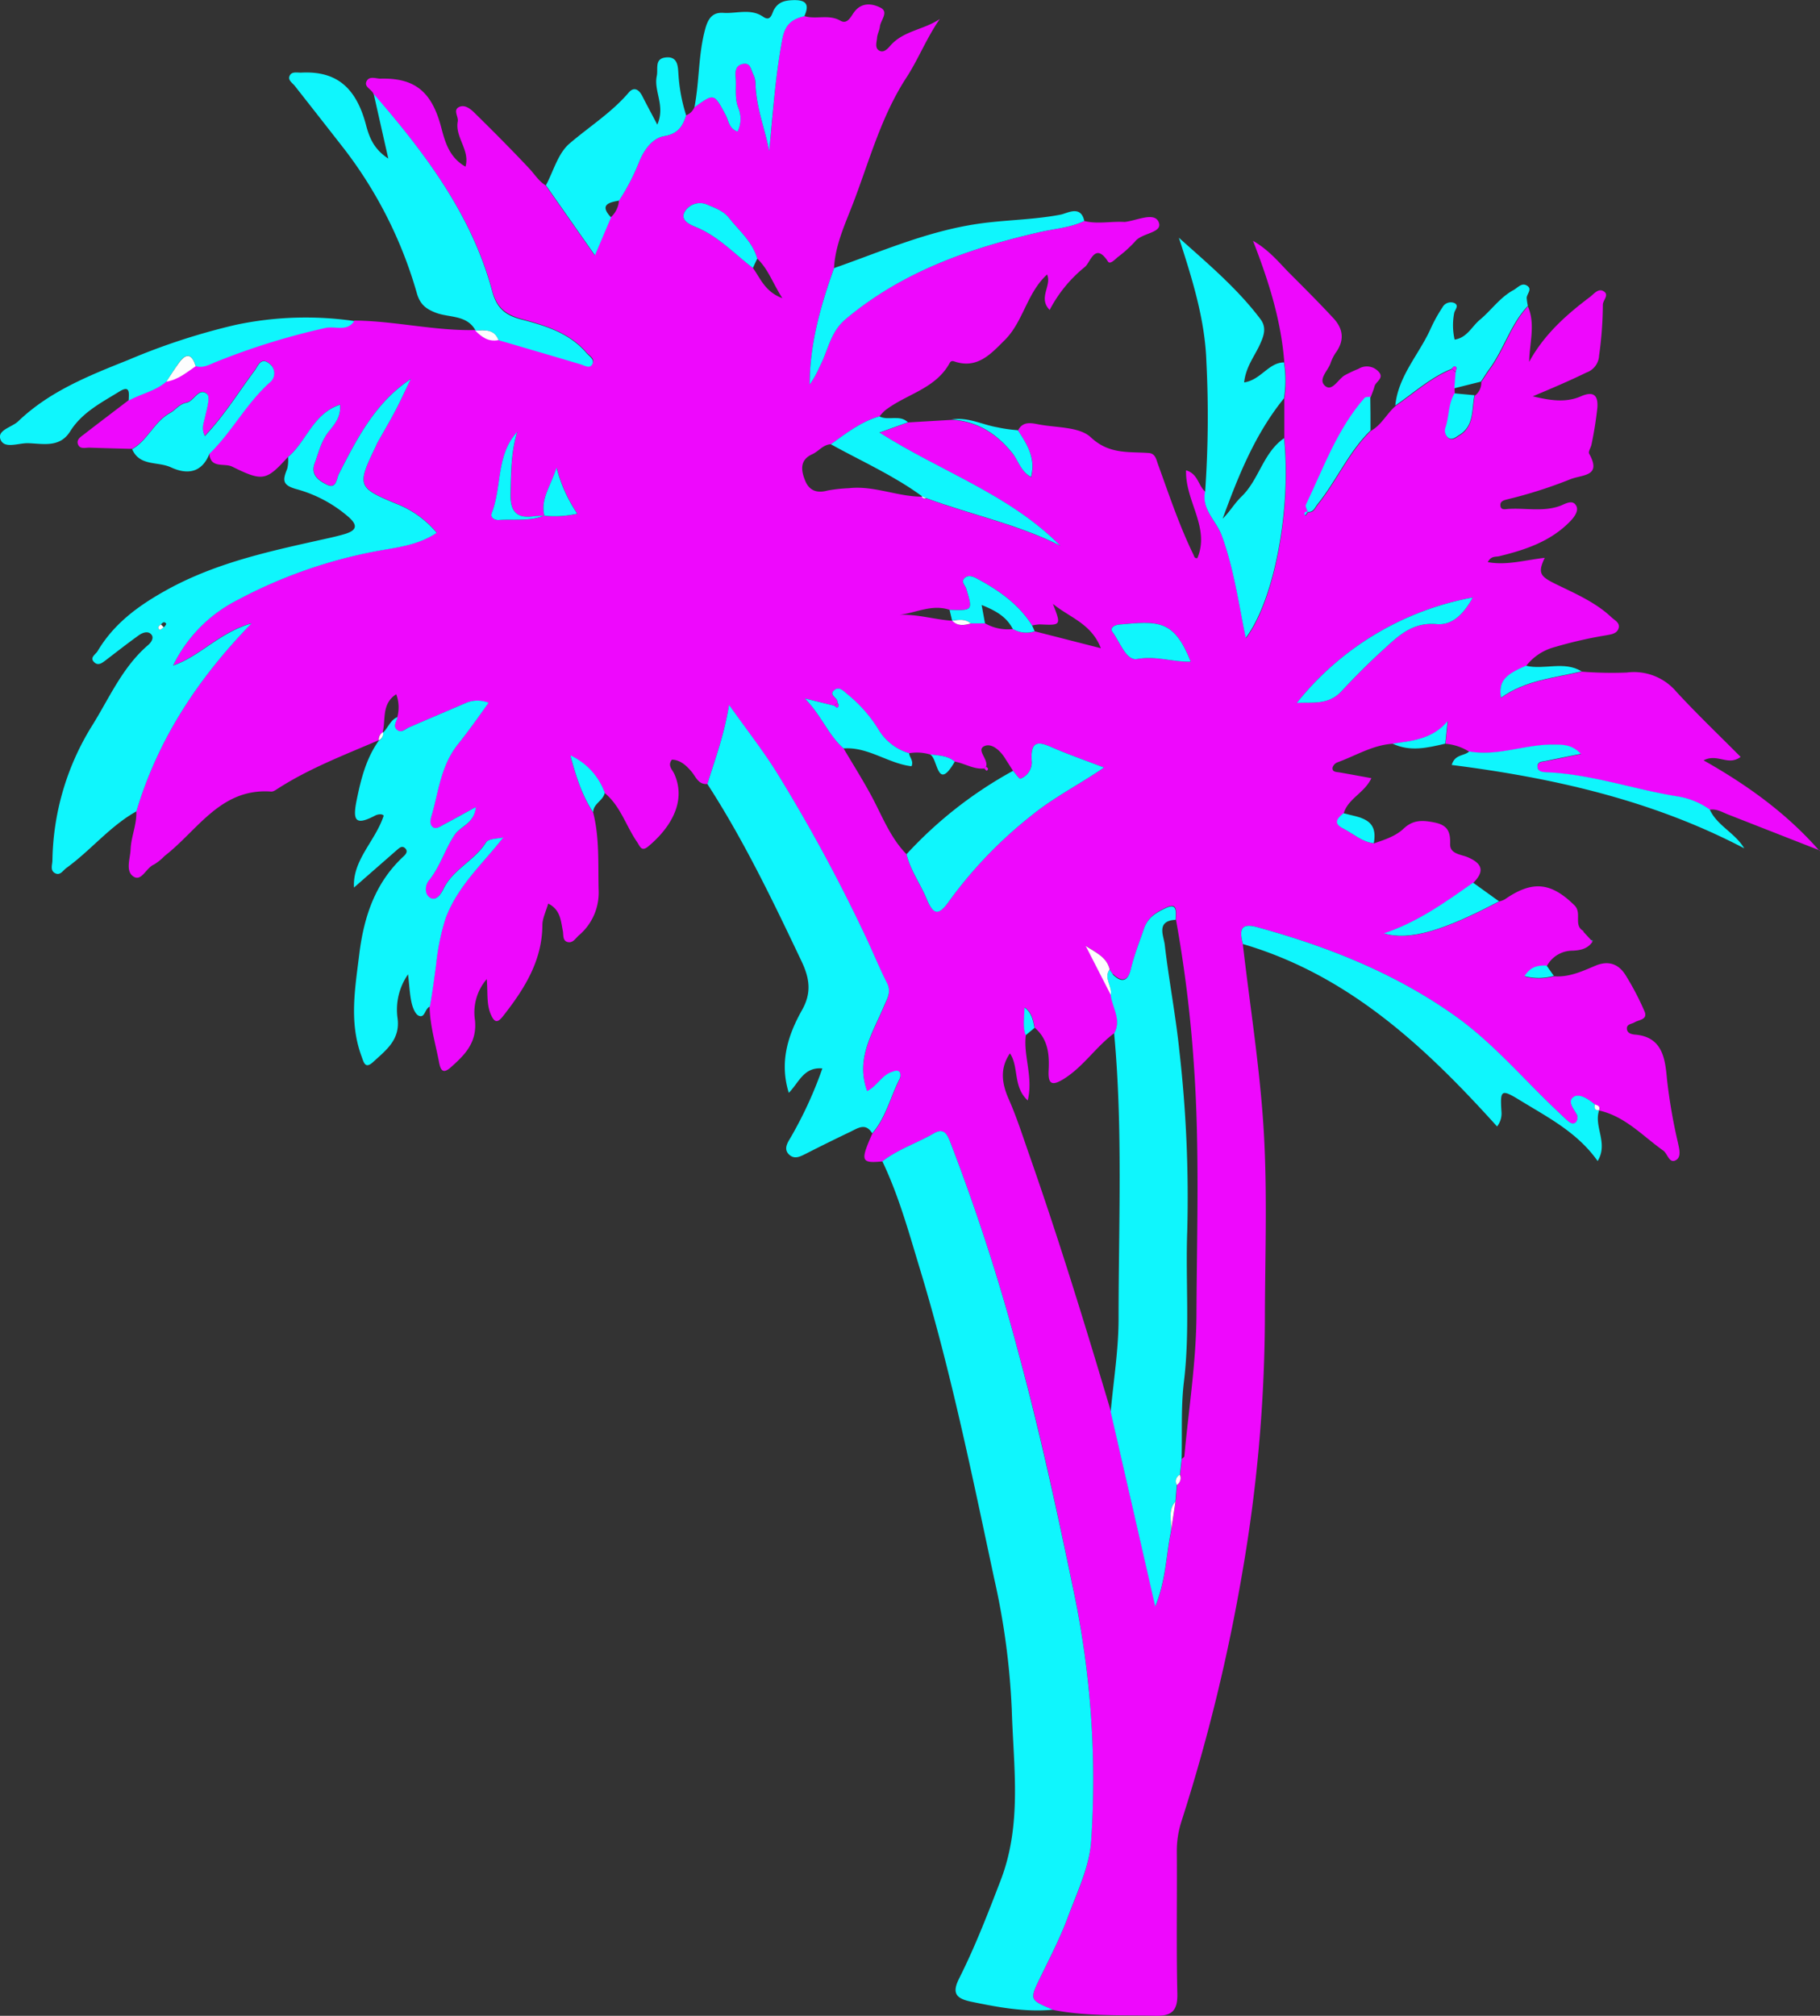 <svg id="Layer_1" data-name="Layer 1" xmlns="http://www.w3.org/2000/svg" viewBox="0 0 383.36 424.42"><rect x="0" y="0" width="383.36" height="424.42" fill="#333333" stroke="none"/><defs><style>.cls-1{fill:#ee08fd;}.cls-2{fill:#0ff6fd;}.cls-3{fill:#fdfdfe;}</style></defs><path class="cls-1" d="M207.32,202.86c-1.93.16-2.41-1.52-3.36-2.63s-2.25-2.45-4.1-2.5c-1,1.2.08,2.1.49,3,2.84,6.32-1.52,12-5.51,15.29-1.46,1.21-1.74-.13-2.36-1-2.32-3.37-3.47-7.53-6.77-10.25a13.85,13.85,0,0,0-7.25-7.87c1.27,4.71,2.55,8.51,4.81,12,1.37,5.4,1,10.91,1.15,16.4a11.77,11.77,0,0,1-4.21,9.46c-.68.62-1.25,1.67-2.36,1.36s-.79-1.58-1-2.46c-.41-2.08-.5-4.35-3.06-5.63-.47,1.67-1.21,3.09-1.22,4.51-.05,7.6-3.83,13.51-8.28,19.18-1.12,1.43-1.76,1.47-2.54-.25-1-2.22-.65-4.59-.9-7.54a10.73,10.73,0,0,0-2.48,8.67c.45,4.6-2,7.15-4.94,9.77-1.45,1.32-2.21,1.3-2.62-.88-.74-3.9-1.91-7.71-2-11.72.54-2.81.87-5.66,1.28-8.48a49.39,49.39,0,0,1,2-10c2.55-7,7.94-11.65,12.2-17.16-1.19.31-3.13.24-3.65,1.06-2.45,3.85-7,5.67-9,9.87-.47,1-1.46,2.45-2.66,1.84-1.43-.73-1.17-2.72-.4-3.65,2.38-2.87,3.36-6.45,5.35-9.51,1.25-1.95,4.26-2.44,4.57-6-2.58,1.41-4.67,2.59-6.79,3.7-.69.36-1.48,1.1-2.26.53s-.55-1.5-.31-2.28c1.54-5.16,1.92-10.57,5.6-15.18,2.12-2.65,4.21-5.57,6.45-8.73a6.36,6.36,0,0,0-4.69,0c-4,1.73-8,3.42-12,5.15-.85.37-1.72,1.29-2.62.54s0-1.77.12-2.67a7.89,7.89,0,0,0-.22-4.85c-3.18,2.07-2.14,5.42-2.88,8.11l.05-.1a1.8,1.8,0,0,0-.89,1.75l.06-.08c-7.2,3.09-14.54,5.89-21.19,10.14-.46.29-1,.72-1.49.68C104.78,203.67,100,212.59,93,218a11.05,11.05,0,0,1-2.24,1.81c-1.63.66-2.6,3.56-4.23,2.59-1.88-1.11-.78-3.81-.7-5.76.1-2.71,1.35-5.3,1.2-8.08C91.53,193.7,99.66,181,111.31,169c-7,2-10.93,7-16.52,8.87a30.36,30.36,0,0,1,13.59-13.8,102.13,102.13,0,0,1,28.94-10.22c4.34-.83,8.91-1.19,13-3.92a20.9,20.9,0,0,0-8.42-6.07c-8.3-3.43-8.42-3.83-4.43-12.1.12-.25.2-.52.34-.76,1.28-2.28,2.61-4.53,3.83-6.84s2.15-4.41,3.22-6.61c-7.48,5-11.28,12.44-15.11,19.92-.52,1-.56,3.36-2.54,2.34-1.56-.8-3.54-2-2.61-4.5.86-2.3,1.39-4.72,3-6.73,1.22-1.52,2.61-3.09,2.34-5.62-5.72,1.94-7,7.78-10.93,11-4.59,5.06-5.3,5.28-11.8,2.07-1.63-.8-4.58.49-4.8-2.76,4.72-4.59,7.75-10.62,12.7-15a2.48,2.48,0,0,0-.12-4c-1.74-1.45-2.37.56-3.06,1.49-3.39,4.53-6.34,9.39-10.49,13.79-.78-1.61-.25-2.69,0-3.85.38-1.68,1.21-4.35.47-5-1.77-1.5-2.73,1.55-4.38,1.84-1.48.27-2.25,1.51-3.4,2.14-3.36,1.86-4.68,5.76-8,7.62-3-.08-6-.15-9-.26-.88,0-2.1.41-2.43-.86-.23-.91.67-1.45,1.3-1.93,3.13-2.43,6.29-4.81,9.43-7.21,2.6-1.41,5.65-1.91,7.93-4,2.44-.36,4.25-1.93,6.18-3.27,1.61.52,3-.37,4.34-.9a147.4,147.4,0,0,1,23-7.13c2-.43,4.53.89,6.08-1.46,8.57.08,17,2.21,25.55,2h-.06c1.33,1.37,2.8,2.42,4.88,2,5.75,1.69,11.5,3.37,17.25,5.08.88.27,1.92,1.12,2.52,0s-.6-1.65-1.22-2.36c-3.56-4.13-8.49-5.64-13.46-7-3.35-.88-5.38-2.24-6.4-6C157.69,83,147.83,70,137,57.6c-.31-1-2.08-1.49-1.47-2.7s2-.52,3-.55c7.16-.17,10.74,2.73,12.72,10.24.84,3.18,1.71,6.34,5.12,8.29,1-3.51-2.25-6.2-1.63-9.52.18-1-1-2.34.2-3s2.43.31,3.28,1.14c3.93,3.86,7.83,7.77,11.6,11.79,1.12,1.2,2,2.66,3.42,3.52l10.33,14.74,3.39-8A5.24,5.24,0,0,0,188.7,80,44.86,44.86,0,0,0,193,71.72c1-2.46,2.77-4.86,5.25-5.28,2.9-.49,3.86-2.07,4.59-4.37a3,3,0,0,0,1.74-1.7c4.17-3,4.11-3,6.57,1.58.64,1.19.71,3,2.54,3.5a6.16,6.16,0,0,0,.13-5c-.85-2.16-.36-4.36-.57-6.53-.11-1.21.07-2.3,1.36-2.66,1.8-.5,1.86,1.19,2.38,2.18a4.54,4.54,0,0,1,.47,2c.11,4.88,2,9.38,2.87,14.12.83-7.93,1.3-15.82,2.78-23.64.59-3.14,2.09-4.13,4.62-4.75,2.48.79,5.16-.46,7.65,1,1.42.8,2.16-.87,2.82-1.78,1.57-2.18,3.83-1.87,5.55-1,1.87.89.06,2.65-.09,4-.09.8-.54,1.57-.6,2.38s-.53,2.11.44,2.67,1.79-.38,2.41-1.09c2.74-3.1,7-3.28,10.37-5.56-2.79,4-4.49,8.41-7,12.28-5.43,8.31-7.88,17.77-11.38,26.82-1.67,4.31-3.66,8.59-3.9,13.34-2.82,7.93-5.11,16-5.13,24.54A22.12,22.12,0,0,0,231,114.9c1.76-3.33,2.19-7.2,5.43-9.93,11.9-10,26.07-14.91,40.84-18.3,3.16-.73,6.44-.92,9.44-2.35,2.85.72,5.74,0,8.61.21h-.19c2.53-.24,6.31-2.2,7.24,0,1,2.37-3.57,2.22-5,4.15a26.38,26.38,0,0,1-3.67,3.29c-.61.55-1.6,1.55-2,.88-2.73-4.17-3.67.17-4.86,1.14a28.54,28.54,0,0,0-7.42,9.06c-2.51-2.56.5-5.1-.54-7.47-4.27,3.89-5,9.9-8.9,13.79-2.88,2.87-5.78,6.19-10.64,4.52-.53-.19-.78,0-.95.27-3,5.56-9.24,6.59-13.7,10.09a10.44,10.44,0,0,0-1.1,1.2c-3.9,1.1-7,3.57-10.24,5.87-1.66.06-2.58,1.5-3.95,2.11-2.68,1.21-2.35,3.42-1.49,5.54s2.46,2.72,4.72,2.1a31.49,31.49,0,0,1,4.48-.49c5.32-.61,10.28,1.82,15.53,1.78l-.1-.05a.63.63,0,0,0,.94.4c9.33,3.47,19.17,5.48,28.2,10-10.72-10.79-25.17-15.6-38.09-23.82l6-2.16,9.21-.54c5.39.35,9.46,2.92,12.82,7.1,1.26,1.57,1.73,3.76,3.9,5,1.05-4-.84-6.92-2.78-9.85,1-2,2.76-1.6,4.33-1.3,3.76.73,8.57.46,11,2.71,3.89,3.66,8,3,12.24,3.32,1.37.1,1.56,1.36,1.93,2.39,2.33,6.39,4.46,12.85,7.46,19,.17.35.2.84.83.74,2.73-6.46-2.59-12-2.38-18.48,2.54.7,2.57,3.3,4.07,4.52-.82,3.8,2.34,6.16,3.48,9.26,2.55,6.91,3.54,14.17,5.07,21.6,6-8,9.59-27.05,8.08-42.06,0-2.8,0-5.6,0-8.4a24.26,24.26,0,0,0,0-7.56c-.64-8.64-3.15-16.84-6.6-25.69,3.67,2.14,5.67,4.84,8,7.13,3,3,6,6,8.91,9.14,2.16,2.3,2.39,4.78.44,7.4a9.53,9.53,0,0,0-1.06,2.23c-.62,1.57-2.71,3.41-1,4.73,1.4,1.06,2.61-1.4,3.94-2.26a26.88,26.88,0,0,1,3-1.42,3.32,3.32,0,0,1,4.16.54c1.38,1.41-.52,2.11-.8,3.16-.2.78-.53,1.52-.8,2.28-.41.07-1,0-1.19.23-5.79,6.58-8.66,14.79-12.38,22.52-.17.35.24,1,.38,1.49-.41-.13-.66,0-.7.44,0,.09.13.2.2.31l.49-.76c1.23.15,1.5-.9,2.08-1.61,4-5,6.53-11,11.16-15.53,2.25-1.25,3.34-3.63,5.21-5.25,3.91-2.67,7.44-5.94,11.92-7.75l.79.72c-.09,1.14-.19,2.28-.28,3.42,0,.35,0,.7.05,1.06-1.32,2.18-1.13,4.76-1.88,7.1a1.94,1.94,0,0,0,.58,2.27c.84.55,1.59-.18,2.24-.57,3.21-1.95,2.64-5.42,3.26-8.41a3.36,3.36,0,0,0,1.36-2.85c.61-.91,1.18-1.85,1.83-2.74,3.05-4.17,4.43-9.36,8-13.2,1.63,3.81.32,7.69.26,11.67,3.12-5.72,7.75-9.86,12.75-13.62.85-.64,1.74-1.87,2.83-1.3,1.43.76-.06,1.91-.06,2.9a79.46,79.46,0,0,1-.79,10.68,4,4,0,0,1-2.68,3.59c-3.67,1.79-7.42,3.38-11.29,5,3.43.82,6.86,1.45,10.14,0,2.85-1.24,3.65,0,3.46,2.44a77.83,77.83,0,0,1-1.23,7.69c-.12.67-.74,1.52-.5,1.94,2.73,4.88-1.39,4.36-4,5.41a96.47,96.47,0,0,1-13.33,4.24c-.7.18-1.42.4-1.36,1.26.07,1.05,1,.78,1.58.74,3.67-.26,7.41.67,11.05-.67,1-.38,2.58-1.42,3.34,0,.59,1.06-.42,2.39-1.28,3.28-4.1,4.22-9.43,6-14.95,7.34-.76.18-1.68-.11-2.4,1.24,4,.74,7.77-.43,12-.9-1.55,3.24-.93,3.93,2.36,5.54,3.89,1.91,8.31,3.78,11.66,6.95.67.64,1.83,1.14,1.56,2.25-.3,1.26-1.65,1.38-2.65,1.57a89.27,89.27,0,0,0-10.8,2.47,11.23,11.23,0,0,0-6.07,4c-4.63,1.95-5.77,3.36-5.28,6.74,5.09-3.71,11.18-4.17,17-5.56a81.21,81.21,0,0,0,9.48.19,11.72,11.72,0,0,1,10.49,4.07c4.33,4.69,8.95,9.1,13.51,13.69-2.65,2-4.86-.81-7.8.73,9.34,5.26,17.58,11.25,24.37,19l.05-.06-19.25-7.54c-1.25-.48-2.43-1.27-3.87-1a16.15,16.15,0,0,0-6.75-2.75c-9.28-1.48-18.23-4.71-27.71-5.09-.82,0-1.82-.18-1.82-1.23s1-1,1.81-1.16c2.32-.45,4.63-.94,7.33-1.49-1.84-1.91-3.73-1.89-5.63-1.94-6-.13-11.8,2.53-17.89,1.44a11,11,0,0,0-5-1.67c.16-1.58.33-3.16.49-4.74-3.11,3.7-7.38,4.18-11.61,4.73-4.24.27-7.81,2.54-11.68,3.93a1.74,1.74,0,0,0-1,1.1c-.1.94.76.9,1.42,1,2.14.37,4.26.77,6.77,1.22-1.48,3.13-4.94,4.31-5.83,7.4-1.26,1.08-2.27,2.11,0,3.25,2.12,1.05,3.9,2.79,6.39,3.07,2.22-.76,4.53-1.49,6.23-3.1,2-1.89,4-1.79,6.45-1.3,2.79.55,3.43,1.93,3.34,4.55-.06,2.1,2.27,2.17,3.68,2.76,3.08,1.31,3.66,2.95,1.21,5.39-5.89,4.16-11.77,8.37-18.79,10.67,5.37,1.6,12.6-.57,24.26-6.74a5.15,5.15,0,0,0,1.14-.42c5.85-4.07,9.76-3.61,14.7,1.25,1.68,1.66-.37,4.31,2,5.46l-.21,0,1.84,2v.13l.23-.05c-1,1.59-2.56,1.93-4.28,2a6.11,6.11,0,0,0-5.4,3.23c-1.81-.09-3.44.21-4.65,2.22a11.88,11.88,0,0,0,6.16-.06c3.15.25,5.95-1.06,8.7-2.22s4.87-.38,6.33,1.92a58.08,58.08,0,0,1,4,7.62c.81,1.82-1.12,1.81-2.06,2.37-.66.4-1.77.34-1.61,1.49.11.8.93,1,1.56,1.09,6,.41,6.48,5.18,6.87,9.4a114.74,114.74,0,0,0,2.3,13.34c.26,1.27.83,3.09-.51,3.75s-1.67-1.42-2.59-2.07c-4.32-3.06-8-7.19-13.46-8.42l0,0c.35-.89-.32-1-.91-1.25-1.3-1.06-3.16-2.33-4.36-1.63-1.61,1,0,2.57.61,3.86a1.64,1.64,0,0,1-.21,1.49c-.58.59-1.26.18-1.79-.29-.82-.73-1.61-1.51-2.41-2.27-7-6.62-13.22-14-21.14-19.69C352.23,242.71,338,237.09,323.1,233c-3.82-1.05-3.6,1-3,3.55,1.53,13.22,3.66,26.41,4.43,39.67s.23,26.77.22,40.17A320.59,320.59,0,0,1,320,368.86a380.12,380.12,0,0,1-12.8,52.34,20.34,20.34,0,0,0-1,6.5c.07,9.94-.12,19.89.11,29.82.09,3.73-1.24,4.78-4.79,4.68-7.15-.19-14.33.15-21.41-1.24-5-2.14-5-2.12-2.58-7,2-4.08,4.09-8.14,5.67-12.39,2-5.27,4.58-10.65,4.95-16.12A193.56,193.56,0,0,0,284.53,373c-3.46-16.67-7-33.31-11.51-49.76a426.86,426.86,0,0,0-14.48-44.81c-.65-1.63-1.27-3.3-3.51-2-3.56,2.06-7.55,3.34-10.85,5.89-4.5.42-4.68-.06-2.14-5.81,2.87-3.28,3.79-7.55,5.69-11.32a1.82,1.82,0,0,0,.17-1.47c-.46-.71-1.17-.33-1.84-.11-2.13.7-3.11,3-5.08,4-2.51-6.8,1.13-12.17,3.49-17.78.69-1.66,1.67-3.08.68-5-1.55-3.06-2.85-6.24-4.3-9.35A350.33,350.33,0,0,0,222.25,201c-3-4.84-6.52-9.32-10.36-14.76C210.88,192.51,208.94,197.64,207.32,202.86Zm85.46,40.08-.73-1.05c-.59-2.61-3-3.56-5-5l5.27,10.32c.33,2.69,2.34,5.23.73,8.09-3.85,2.83-6.46,7-10.58,9.6-2.44,1.53-3.43,1.32-3.27-1.73.18-3.36-.11-6.6-2.93-9-.3-1.56-.54-3.16-2.12-4.31,0,2.1-.43,4,.25,5.86-.56,4.43,1.6,8.77.4,13.76-3.16-2.87-1.82-7.09-3.75-9.91-2.16,3.16-1.73,6.31-.23,9.69,1.66,3.76,2.91,7.7,4.27,11.58,6.27,17.88,11.84,36,17.23,54.13,3,13.28,6.08,26.55,9.39,41,2.31-5.8,2.22-10.79,3.26-15.53l1-6.61.28-3.48a1.69,1.69,0,0,0,.66-2.15c.12-1.08.24-2.15.35-3.23.19-.2.51-.38.53-.6.92-10,2.51-19.94,2.55-29.92.08-17.36.69-34.72-.52-52.11a274.87,274.87,0,0,0-3.81-31c0-1.39.53-3.66-2-2.5-1.84.85-3.81,1.88-4.64,4.3-1,2.83-2.08,5.59-2.77,8.52-.6,2.56-1.89,3.09-3.88,1.14ZM173,146.42a15.1,15.1,0,0,0-2,.05c-3.78.62-5.22-.91-5.12-4.75.11-4.45.1-8.87,1.43-13-4.48,4.77-3.21,11.46-5.38,17.1-.37,1,.61,1.52,1.5,1.46,3.18-.23,6.44.31,9.53-.91a21.53,21.53,0,0,0,7-.42,31,31,0,0,1-4.37-9.69C174.25,140.3,172.1,142.93,173,146.42Zm43.91-52.21c1.59,2.17,2.52,5,6.2,6.36-2.06-3.24-3-6.17-5.29-8.33-1-3.56-3.82-5.87-6-8.62-1.17-1.46-2.93-2.05-4.54-2.74a3.76,3.76,0,0,0-4.74,1.49c-1,1.78,1.09,2.71,2.25,3.18C209.57,87.47,213,91.18,216.91,94.21Zm58.82,75.27c-2.85-4.49-7-7.42-11.63-9.87-.86-.47-1.85-.86-2.64-.07s.17,1.47.39,2.19c1.39,4.62,1.39,4.62-3.52,4.46-3.66-1.24-7,.6-10.52,1.06,3.79-.18,7.4,1,11.12,1.24l0,.21v-.22c1.16,1.2,2.53,1,3.92.57h3a9.62,9.62,0,0,0,5.85,1.18,5.65,5.65,0,0,0,4.61.49l13.89,3.55c-2-5.24-6.75-6.54-10.1-9.35,1.76,4.55,1.76,4.54-2.73,4.33A8.73,8.73,0,0,0,275.73,169.48Zm-41.64,16.91-6.25-1.55c3.56,3.65,5,7.74,8.17,10.53,1.89,3.19,3.86,6.33,5.64,9.58,2.38,4.33,4.06,9.07,7.61,12.69.81,3.4,2.9,6.21,4.22,9.37s2.42,3.82,4.76.5a91.16,91.16,0,0,1,17.62-18.24c4.56-3.67,9.78-6.3,15-9.88-3.62-1.37-6.82-2.51-9.95-3.81-2.89-1.21-5.75-2.94-5.26,2.68a3.74,3.74,0,0,1-2.39,3.48c-.25.11-1-1.07-1.56-1.66-.51-.8-1-1.58-1.53-2.39-1-1.74-2.89-3.51-4.46-2.83-1.88.81.9,2.79.3,4.37l-.36.36c-2.24.23-4.13-1.08-6.23-1.45-1.54-1.32-3.47-1.26-5.3-1.53a9.67,9.67,0,0,0-4.31-.23,11.26,11.26,0,0,1-6.51-5.06,29.32,29.32,0,0,0-6.45-7.3c-.79-.66-1.73-1.76-2.81-.9-1.37,1.09,1,1.62.66,2.67Zm97.39-.61c3.3-.18,6.7.45,9.37-2.42s5.53-5.75,8.47-8.44c3.29-3,6.34-6.22,11.63-5.73,3.36.3,5.73-2.23,7.6-5.6A61.65,61.65,0,0,0,331.48,185.78Zm-22.35-8.69c-3.57-9-6.85-8.53-15.15-7.8-.88.08-2,.72-1.37,1.49,1.61,2.14,2.91,6.2,5.23,5.76C301.77,175.8,305.33,177.22,309.13,177.09Z" transform="translate(-58.32 -37.79)"/><path class="cls-2" d="M244.18,282.3c3.3-2.55,7.29-3.83,10.85-5.89,2.24-1.3,2.86.37,3.51,2A426.86,426.86,0,0,1,273,323.22c4.46,16.45,8.05,33.09,11.51,49.76a193.56,193.56,0,0,1,3.65,52.44c-.37,5.47-3,10.85-4.95,16.12-1.58,4.25-3.68,8.31-5.67,12.39-2.4,4.91-2.46,4.89,2.58,7-5.85.54-11.52-.51-17.21-1.69-3.32-.69-4.11-1.86-2.51-5,3.33-6.63,6-13.55,8.67-20.49,4.58-11.86,2.73-23.91,2.37-35.93a154.42,154.42,0,0,0-3.71-27.68c-4.73-22.14-9.25-44.35-15.89-66C249.6,296.7,247.51,289.29,244.18,282.3Z" transform="translate(-58.32 -37.79)"/><path class="cls-2" d="M119,134c3.9-3.26,5.21-9.1,10.93-11,.27,2.53-1.12,4.1-2.34,5.62-1.61,2-2.14,4.43-3,6.73-.93,2.5,1,3.7,2.61,4.5,2,1,2-1.32,2.54-2.34,3.83-7.48,7.63-14.95,15.11-19.92-1.07,2.2-2.08,4.44-3.22,6.61s-2.55,4.56-3.83,6.84c-.14.24-.22.51-.34.76-4,8.27-3.87,8.67,4.43,12.1a20.9,20.9,0,0,1,8.42,6.07c-4.08,2.73-8.65,3.09-13,3.92a102.13,102.13,0,0,0-28.94,10.22,30.36,30.36,0,0,0-13.59,13.8c5.59-1.86,9.54-6.83,16.52-8.87-11.65,12-19.78,24.69-24.26,39.58-5.58,3.13-9.59,8.19-14.71,11.9-.75.53-1.31,1.68-2.4,1.12s-.6-1.74-.57-2.62a55.23,55.23,0,0,1,8.2-28.19c3.71-5.88,6.46-12.5,11.93-17.2.63-.54,1.28-1.45.78-2.15-.67-.94-1.85-.52-2.62,0-2.35,1.67-4.61,3.45-6.89,5.19-.78.58-1.66,1.39-2.55.59-1.12-1,.23-1.64.67-2.38,3.4-5.71,8.34-9.39,14.16-12.66,10.89-6.12,22.78-8.51,34.67-11.17,1.07-.24,2.14-.5,3.19-.81,3-.88,2.58-2.17.55-3.85A27.9,27.9,0,0,0,121,140.84c-3.38-.88-3.12-2-2.17-4.39A7.83,7.83,0,0,0,119,134ZM92.22,169.26c-.4.31-.91.64-.25,1.13.1.07.55-.34.84-.54s.57-.67.51-.75C92.91,168.54,92.55,168.89,92.22,169.26Z" transform="translate(-58.32 -37.79)"/><path class="cls-2" d="M207.32,202.86c1.62-5.22,3.56-10.35,4.57-16.67,3.84,5.44,7.39,9.92,10.36,14.76a350.33,350.33,0,0,1,18.6,34.44c1.45,3.11,2.75,6.29,4.3,9.35,1,1.95,0,3.37-.68,5-2.36,5.61-6,11-3.49,17.78,2-1,3-3.26,5.08-4,.67-.22,1.38-.6,1.84.11a1.82,1.82,0,0,1-.17,1.47c-1.9,3.77-2.82,8-5.69,11.32-1.37-2.34-3.06-1.08-4.62-.33-3.11,1.48-6.18,3-9.27,4.57-1.12.55-2.33,1.29-3.48.34-1.49-1.23-.38-2.73.21-3.75a84.3,84.3,0,0,0,6.66-14.51c-3.95-.34-4.94,3-7.07,5.14-2-6.43-.21-12.1,2.78-17.42,2-3.53,1.65-6.52,0-10.08C221.18,227.6,215.06,214.81,207.32,202.86Z" transform="translate(-58.32 -37.79)"/><path class="cls-2" d="M142.05,188.77c-.14.9-1.05,1.89-.12,2.67s1.77-.17,2.62-.54c4-1.73,8-3.42,12-5.15a6.36,6.36,0,0,1,4.69,0c-2.24,3.16-4.33,6.08-6.45,8.73-3.68,4.61-4.06,10-5.6,15.18-.24.78-.4,1.75.31,2.28s1.57-.17,2.26-.53c2.12-1.11,4.21-2.29,6.79-3.7-.31,3.53-3.32,4-4.57,6-2,3.06-3,6.64-5.35,9.51-.77.93-1,2.92.4,3.65,1.2.61,2.19-.87,2.66-1.84,2-4.2,6.59-6,9-9.87.52-.82,2.46-.75,3.65-1.06-4.26,5.51-9.65,10.2-12.2,17.16a49.39,49.39,0,0,0-2,10c-.41,2.82-.74,5.67-1.28,8.48-1.06.36-1,2.45-2.3,1.92-.78-.31-1.31-1.72-1.54-2.73-.39-1.73-.46-3.52-.75-6a13,13,0,0,0-2.22,9.18c.64,4.57-2.42,6.78-5.1,9.25-1.77,1.63-2,.1-2.55-1.38-2.59-7.17-1.24-14.36-.37-21.57,1-7.77,3.37-14.83,9.29-20.31.51-.47,1-1.1.32-1.73s-1.24,0-1.76.42l-9,7.87c-.32-5.82,4.48-9.73,6.26-15.13-.29-.45-1.29-.32-1.85,0-4.22,2.21-4.69.93-3.84-3.3.92-4.5,2-8.78,4.69-12.55l-.06.08a1.64,1.64,0,0,0,.89-1.75l-.05.1C140.1,191.06,140.5,189.37,142.05,188.77Z" transform="translate(-58.32 -37.79)"/><path class="cls-2" d="M328.8,130.05c1.51,15-2.05,34-8.08,42.06-1.53-7.43-2.52-14.69-5.07-21.6-1.14-3.1-4.3-5.46-3.48-9.26a225.9,225.9,0,0,0,.26-27.29c-.29-8.93-3-17.5-5.79-26.11,6.1,5.46,12.28,10.64,17.17,17.12,1.4,1.86.68,3.62-.15,5.44-1.13,2.45-2.92,4.63-3.28,7.9,3.54-.53,5.12-4.18,8.4-4.22a24.26,24.26,0,0,1,0,7.56c-6.11,7.53-9.64,16.37-12.92,25.35,1.5-1.47,2.53-3.29,4-4.69C323.55,138.73,324.39,133.08,328.8,130.05Z" transform="translate(-58.32 -37.79)"/><path class="cls-2" d="M158.44,107.4h.06c-1.79-3.35-5.52-2.69-8.34-3.75-2.2-.84-3.33-1.81-4-4A90.51,90.51,0,0,0,130.86,69.2q-5.19-6.65-10.41-13.28c-.5-.64-1.47-1.2-1.17-2.05.4-1.13,1.62-.75,2.54-.79,7.25-.37,11.47,3,13.59,11,.71,2.67,1.64,5.1,4.7,7.1-1.13-5-2.1-9.29-3.07-13.61C147.83,70,157.69,83,162,99.12c1,3.81,3.05,5.17,6.4,6,5,1.32,9.9,2.83,13.46,7,.62.71,1.76,1.35,1.22,2.36s-1.64.27-2.52,0c-5.75-1.71-11.5-3.39-17.26-5.08C162.4,107,160.37,107.33,158.44,107.4Z" transform="translate(-58.32 -37.79)"/><path class="cls-2" d="M320.11,236.55c-.61-2.53-.83-4.6,3-3.55,14.92,4.09,29.13,9.71,41.84,18.78,7.92,5.66,14.15,13.07,21.14,19.69.8.76,1.59,1.54,2.41,2.27.53.47,1.21.88,1.79.29a1.64,1.64,0,0,0,.21-1.49c-.65-1.29-2.22-2.9-.61-3.86,1.2-.7,3.06.57,4.36,1.63-.05.68-.05,1.31.91,1.25l0,0c-1.19,3.4,2,6.9-.32,10.68-4.26-6.05-10.52-9.21-16.37-12.8-4-2.45-4.17-2.15-3.89,2.37a4.42,4.42,0,0,1-.92,3.15C358.56,258.23,342.38,243.07,320.11,236.55Z" transform="translate(-58.32 -37.79)"/><path class="cls-2" d="M202.85,62.07c-.73,2.3-1.69,3.88-4.59,4.37-2.48.42-4.23,2.82-5.25,5.28a45.43,45.43,0,0,1-4.3,8.31c-2.22.38-4.15.91-1.68,3.53l-3.39,8L173.31,76.8c1.61-3,2.55-6.75,5-8.81,4.15-3.55,8.82-6.48,12.44-10.71,1.12-1.31,2.17-.63,2.87.75.91,1.8,1.87,3.57,3.15,6,1.76-4-.79-7.05-.11-10.22.33-1.54-.53-3.64,1.86-3.92,2.75-.33,2.59,2.22,2.72,3.75A35.62,35.62,0,0,0,202.85,62.07Z" transform="translate(-58.32 -37.79)"/><path class="cls-2" d="M93.36,118.14c-2.28,2-5.33,2.55-7.93,4,0-1.31.47-3.42-1.94-1.93-3.8,2.35-7.89,4.4-10.39,8.4-2.22,3.56-5.81,2.56-9,2.49-2,0-4.89,1.23-5.67-.77s2.39-2.56,3.73-3.84c6.6-6.33,14.92-9.62,23.19-12.92A137.37,137.37,0,0,1,108,106.18a71.19,71.19,0,0,1,24.95-.8c-1.55,2.35-4.06,1-6.08,1.46a147.4,147.4,0,0,0-23,7.13c-1.35.53-2.73,1.42-4.34.9-.71-2.32-1.8-3.08-3.49-.76C95.11,115.42,94.26,116.79,93.36,118.14Z" transform="translate(-58.32 -37.79)"/><path class="cls-2" d="M286.71,84.32c-3,1.43-6.28,1.62-9.44,2.35C262.5,90.06,248.33,95,236.43,105c-3.24,2.73-3.67,6.6-5.43,9.93a22.12,22.12,0,0,1-2.13,3.85c0-8.56,2.31-16.61,5.13-24.54,9.87-3.46,19.4-7.67,30-9.28,5.93-.9,11.93-.85,17.82-2C283.21,82.65,286,80.94,286.71,84.32Z" transform="translate(-58.32 -37.79)"/><path class="cls-2" d="M227.74,41.2c-2.53.62-4,1.61-4.62,4.75-1.48,7.82-2,15.71-2.78,23.64-.9-4.74-2.76-9.24-2.87-14.12a4.54,4.54,0,0,0-.47-2c-.52-1-.58-2.68-2.38-2.18-1.29.36-1.47,1.45-1.36,2.66.21,2.17-.28,4.37.57,6.53a6.16,6.16,0,0,1-.13,5c-1.83-.54-1.9-2.31-2.54-3.5-2.46-4.58-2.4-4.61-6.57-1.58,1.07-5.48.79-11.12,2.3-16.59.64-2.32,1.65-3.46,3.81-3.31,2.79.19,5.71-1,8.37.82,1.62,1.13,1.87-.76,2.24-1.43.95-1.69,2.25-2,4.05-2.07C228.12,37.73,228.88,38.71,227.74,41.2Z" transform="translate(-58.32 -37.79)"/><path class="cls-2" d="M249.56,126.7l-6,2.16c12.92,8.22,27.37,13,38.09,23.82-9-4.54-18.87-6.55-28.19-10l-.95-.4.1.05c-6-4.42-12.83-7.43-19.29-11,3.21-2.3,6.34-4.77,10.24-5.87C245.4,126.44,247.82,125,249.56,126.7Z" transform="translate(-58.32 -37.79)"/><path class="cls-2" d="M367.79,196c6.09,1.09,11.88-1.57,17.89-1.44,1.9,0,3.79,0,5.63,1.94-2.7.55-5,1-7.33,1.49-.78.16-1.81.09-1.81,1.16s1,1.19,1.82,1.23c9.48.38,18.43,3.61,27.71,5.09a16.15,16.15,0,0,1,6.75,2.75c1.56,3.43,5.3,4.88,7.27,8.18-19.33-10.12-40.14-14.82-61.61-17.55C364.76,196.55,366.77,197,367.79,196Z" transform="translate(-58.32 -37.79)"/><path class="cls-2" d="M364.14,115.42c-4.48,1.81-8,5.08-11.92,7.75.62-6.17,4.91-10.65,7.37-16a32.4,32.4,0,0,1,2.56-4.66,2,2,0,0,1,2.52-.92c1.08.57.07,1.42-.05,2.14a13.42,13.42,0,0,0,.1,5.56c2.61-.38,3.61-2.75,5.29-4.15,2.42-2,4.23-4.72,7.1-6.27.94-.52,1.76-1.67,2.9-.91s-.15,1.73-.11,2.62a15.07,15.07,0,0,0,.24,1.62c-3.62,3.84-5,9-8.05,13.2-.65.89-1.22,1.83-1.83,2.74l-5.61,1.4c.09-1.14.19-2.28.27-3.42.05-.36.28-.88.12-1C364.69,114.71,364.37,115.09,364.14,115.42Z" transform="translate(-58.32 -37.79)"/><path class="cls-2" d="M86.16,132.36c3.29-1.86,4.61-5.76,8-7.62,1.15-.63,1.92-1.87,3.4-2.14,1.65-.29,2.61-3.34,4.38-1.84.74.61-.09,3.28-.47,5-.26,1.16-.79,2.24,0,3.85,4.15-4.4,7.1-9.26,10.49-13.79.69-.93,1.32-2.94,3.06-1.49a2.48,2.48,0,0,1,.12,4c-4.95,4.42-8,10.45-12.7,15-1.63,4.06-4.71,4.44-8.15,2.84C91.55,134.91,87.71,136,86.16,132.36Z" transform="translate(-58.32 -37.79)"/><path class="cls-2" d="M347,128.42c-4.63,4.51-7.14,10.56-11.16,15.53-.58.71-.85,1.76-2.08,1.61h0c-.14-.5-.55-1.14-.38-1.49,3.72-7.73,6.59-15.94,12.38-22.52.21-.24.78-.16,1.19-.23C347,123.69,347,126.05,347,128.42Z" transform="translate(-58.32 -37.79)"/><path class="cls-2" d="M374.07,227.56c-11.66,6.17-18.89,8.34-24.26,6.74,7-2.3,12.9-6.51,18.79-10.67Z" transform="translate(-58.32 -37.79)"/><path class="cls-2" d="M272.71,128.37c1.94,2.93,3.83,5.88,2.78,9.85-2.17-1.2-2.64-3.39-3.9-5-3.36-4.18-7.43-6.75-12.82-7.1,3.36-.59,6.37,1.06,9.54,1.62A31.2,31.2,0,0,0,272.71,128.37Z" transform="translate(-58.32 -37.79)"/><path class="cls-2" d="M391.47,179.14c-5.8,1.39-11.89,1.85-17,5.56-.49-3.38.65-4.79,5.28-6.74C383.62,178.88,387.76,176.89,391.47,179.14Z" transform="translate(-58.32 -37.79)"/><path class="cls-2" d="M183.27,208.83c-2.26-3.44-3.54-7.24-4.81-12a13.85,13.85,0,0,1,7.25,7.87C185.37,206.39,183.25,207,183.27,208.83Z" transform="translate(-58.32 -37.79)"/><path class="cls-2" d="M351.63,194.35c4.23-.55,8.5-1,11.61-4.73-.16,1.58-.33,3.16-.49,4.74C359,195.24,355.33,196.13,351.63,194.35Z" transform="translate(-58.32 -37.79)"/><path class="cls-2" d="M347.69,215.33c-2.49-.28-4.27-2-6.39-3.07-2.3-1.14-1.29-2.17,0-3.25C344.59,209.92,348.71,210,347.69,215.33Z" transform="translate(-58.32 -37.79)"/><path class="cls-2" d="M385.61,243.25a11.88,11.88,0,0,1-6.16.06c1.21-2,2.84-2.31,4.65-2.22Z" transform="translate(-58.32 -37.79)"/><path class="cls-2" d="M393.78,235.85l-.23.05v-.13l.14-.07Z" transform="translate(-58.32 -37.79)"/><path class="cls-2" d="M391.71,233.81l.21,0Z" transform="translate(-58.32 -37.79)"/><polygon class="cls-1" points="383.2 179.04 383.36 179.23 383.25 179 383.2 179.04"/><path class="cls-2" d="M295.13,84.53h0Z" transform="translate(-58.32 -37.79)"/><path class="cls-2" d="M307.21,345.05c-.11,1.08-.23,2.15-.35,3.23a1.51,1.51,0,0,0-.66,2.15c-.1,1.16-.19,2.32-.28,3.48-1.8,2-.63,4.41-1,6.61-1,4.74-.95,9.73-3.26,15.53-3.31-14.49-6.35-27.76-9.39-41,.59-6.56,1.67-13.12,1.66-19.69,0-20,.92-40-.93-60,1.61-2.86-.4-5.4-.73-8.09.39-1.81-1.58-3.51-.23-5.36l.73,1.05-.11-.05c2,2,3.28,1.42,3.88-1.14.69-2.93,1.8-5.69,2.77-8.52.83-2.42,2.8-3.45,4.64-4.3,2.53-1.16,2,1.11,2,2.5-4.18.22-2.51,3.36-2.29,5.25.87,7.47,2.31,14.87,3.08,22.35a272.12,272.12,0,0,1,1.66,37.87c-.39,10.59.59,21.18-.7,31.78C307.05,334.07,307.35,339.59,307.21,345.05Z" transform="translate(-58.32 -37.79)"/><path class="cls-2" d="M271.71,200.08c.53.59,1.31,1.77,1.56,1.66a3.74,3.74,0,0,0,2.39-3.48c-.49-5.62,2.37-3.89,5.26-2.68,3.13,1.3,6.33,2.44,9.95,3.81-5.23,3.58-10.45,6.21-15,9.88a91.16,91.16,0,0,0-17.62,18.24c-2.34,3.32-3.39,2.77-4.76-.5s-3.41-6-4.22-9.37A87.41,87.41,0,0,1,271.71,200.08Z" transform="translate(-58.32 -37.79)"/><path class="cls-2" d="M331.48,185.78a61.65,61.65,0,0,1,37.07-22.19c-1.87,3.37-4.24,5.9-7.6,5.6-5.29-.49-8.34,2.74-11.63,5.73-2.94,2.69-5.76,5.53-8.47,8.44S334.78,185.6,331.48,185.78Z" transform="translate(-58.32 -37.79)"/><path class="cls-2" d="M249.82,196.38c.08.91,1,1.63.5,2.74-4.94-.58-9.13-4.13-14.31-3.75-3.2-2.79-4.61-6.88-8.17-10.53l6.25,1.55c.2.13.49.42.57.37.42-.26.38-.63.05-1,.31-1-2-1.58-.66-2.67,1.08-.86,2,.24,2.81.9a29.32,29.32,0,0,1,6.45,7.3A11.26,11.26,0,0,0,249.82,196.38Z" transform="translate(-58.32 -37.79)"/><path class="cls-2" d="M309.13,177.09c-3.8.13-7.36-1.29-11.29-.55-2.32.44-3.62-3.62-5.23-5.76-.58-.77.49-1.41,1.37-1.49C302.28,168.56,305.56,168.12,309.13,177.09Z" transform="translate(-58.32 -37.79)"/><path class="cls-2" d="M258.33,166.19c4.91.16,4.91.16,3.52-4.46-.22-.72-1.16-1.42-.39-2.19s1.78-.4,2.64.07c4.59,2.45,8.78,5.38,11.62,9.87l.54,1.23a5.65,5.65,0,0,1-4.61-.49c-1.32-2.59-3.61-3.87-6.56-5.05.29,1.57.5,2.72.71,3.87h-3c-1.19-1-2.55-.77-3.92-.57v.22l0-.21Z" transform="translate(-58.32 -37.79)"/><path class="cls-2" d="M216.91,94.21c-3.93-3-7.34-6.74-12.11-8.66-1.16-.47-3.27-1.4-2.25-3.18a3.76,3.76,0,0,1,4.74-1.49c1.61.69,3.37,1.28,4.54,2.74,2.17,2.75,5,5.06,6,8.62C217.51,92.9,217.21,93.55,216.91,94.21Z" transform="translate(-58.32 -37.79)"/><path class="cls-2" d="M172.94,146.36c-3.09,1.22-6.35.68-9.53.91-.89.06-1.87-.47-1.5-1.46,2.17-5.64.9-12.33,5.38-17.1-1.33,4.14-1.32,8.56-1.43,13-.1,3.84,1.34,5.37,5.12,4.75a15.1,15.1,0,0,1,2-.05Z" transform="translate(-58.32 -37.79)"/><path class="cls-2" d="M368.9,121c-.62,3,0,6.46-3.26,8.41-.65.39-1.4,1.12-2.24.57a1.94,1.94,0,0,1-.58-2.27c.75-2.34.56-4.92,1.88-7.1Z" transform="translate(-58.32 -37.79)"/><path class="cls-2" d="M173,146.42c-.9-3.49,1.25-6.12,2.55-10.17a31,31,0,0,0,4.37,9.69,21.53,21.53,0,0,1-7,.42Z" transform="translate(-58.32 -37.79)"/><path class="cls-3" d="M292.05,241.89c-1.35,1.85.62,3.55.23,5.36L287,236.93C289.07,238.33,291.46,239.28,292.05,241.89Z" transform="translate(-58.32 -37.79)"/><path class="cls-3" d="M93.36,118.14c.9-1.35,1.75-2.72,2.69-4,1.69-2.32,2.78-1.56,3.49.76C97.61,116.21,95.8,117.78,93.36,118.14Z" transform="translate(-58.32 -37.79)"/><path class="cls-2" d="M259.43,198.14c-3.86,6.72-3.52-1.08-5.3-1.53C256,196.88,257.89,196.82,259.43,198.14Z" transform="translate(-58.32 -37.79)"/><path class="cls-2" d="M276.23,254.21l-1.87,1.54c-.68-1.85-.28-3.75-.25-5.85C275.69,251.05,275.93,252.65,276.23,254.21Z" transform="translate(-58.32 -37.79)"/><path class="cls-3" d="M304.93,360.52c.36-2.2-.81-4.63,1-6.61Z" transform="translate(-58.32 -37.79)"/><path class="cls-3" d="M158.44,107.4c1.93-.07,4-.4,4.87,2C161.24,109.82,159.77,108.77,158.44,107.4Z" transform="translate(-58.32 -37.79)"/><path class="cls-3" d="M258.89,168.48c1.37-.2,2.73-.45,3.92.57C261.42,169.45,260.05,169.68,258.89,168.48Z" transform="translate(-58.32 -37.79)"/><path class="cls-3" d="M306.2,350.43a1.51,1.51,0,0,1,.66-2.15A1.69,1.69,0,0,1,306.2,350.43Z" transform="translate(-58.32 -37.79)"/><path class="cls-3" d="M139,191.93a1.64,1.64,0,0,1-.89,1.75A1.8,1.8,0,0,1,139,191.93Z" transform="translate(-58.32 -37.79)"/><path class="cls-2" d="M333.77,145.56l-.49.76c-.07-.11-.2-.22-.2-.31,0-.44.29-.57.7-.44Z" transform="translate(-58.32 -37.79)"/><path class="cls-3" d="M252.47,142.26l.95.4A.64.64,0,0,1,252.47,142.26Z" transform="translate(-58.32 -37.79)"/><path class="cls-3" d="M292.67,242.89l.11.05Z" transform="translate(-58.32 -37.79)"/><path class="cls-3" d="M395.15,271.56c-1,.06-1-.57-.91-1.25C394.83,270.52,395.5,270.67,395.15,271.56Z" transform="translate(-58.32 -37.79)"/><path class="cls-3" d="M92.81,169.85c-.29.2-.74.61-.84.54-.66-.49-.15-.82.25-1.13Z" transform="translate(-58.32 -37.79)"/><path class="cls-1" d="M364.14,115.42c.23-.33.55-.71.9-.33.16.17-.07.69-.12,1Z" transform="translate(-58.32 -37.79)"/><path class="cls-1" d="M266,199.23c.42.22.65.49.15.85a4.07,4.07,0,0,1-.5-.49Z" transform="translate(-58.32 -37.79)"/><path class="cls-1" d="M234.71,185.79c.33.34.37.71-.05,1-.08.05-.37-.24-.57-.37Z" transform="translate(-58.32 -37.79)"/></svg>